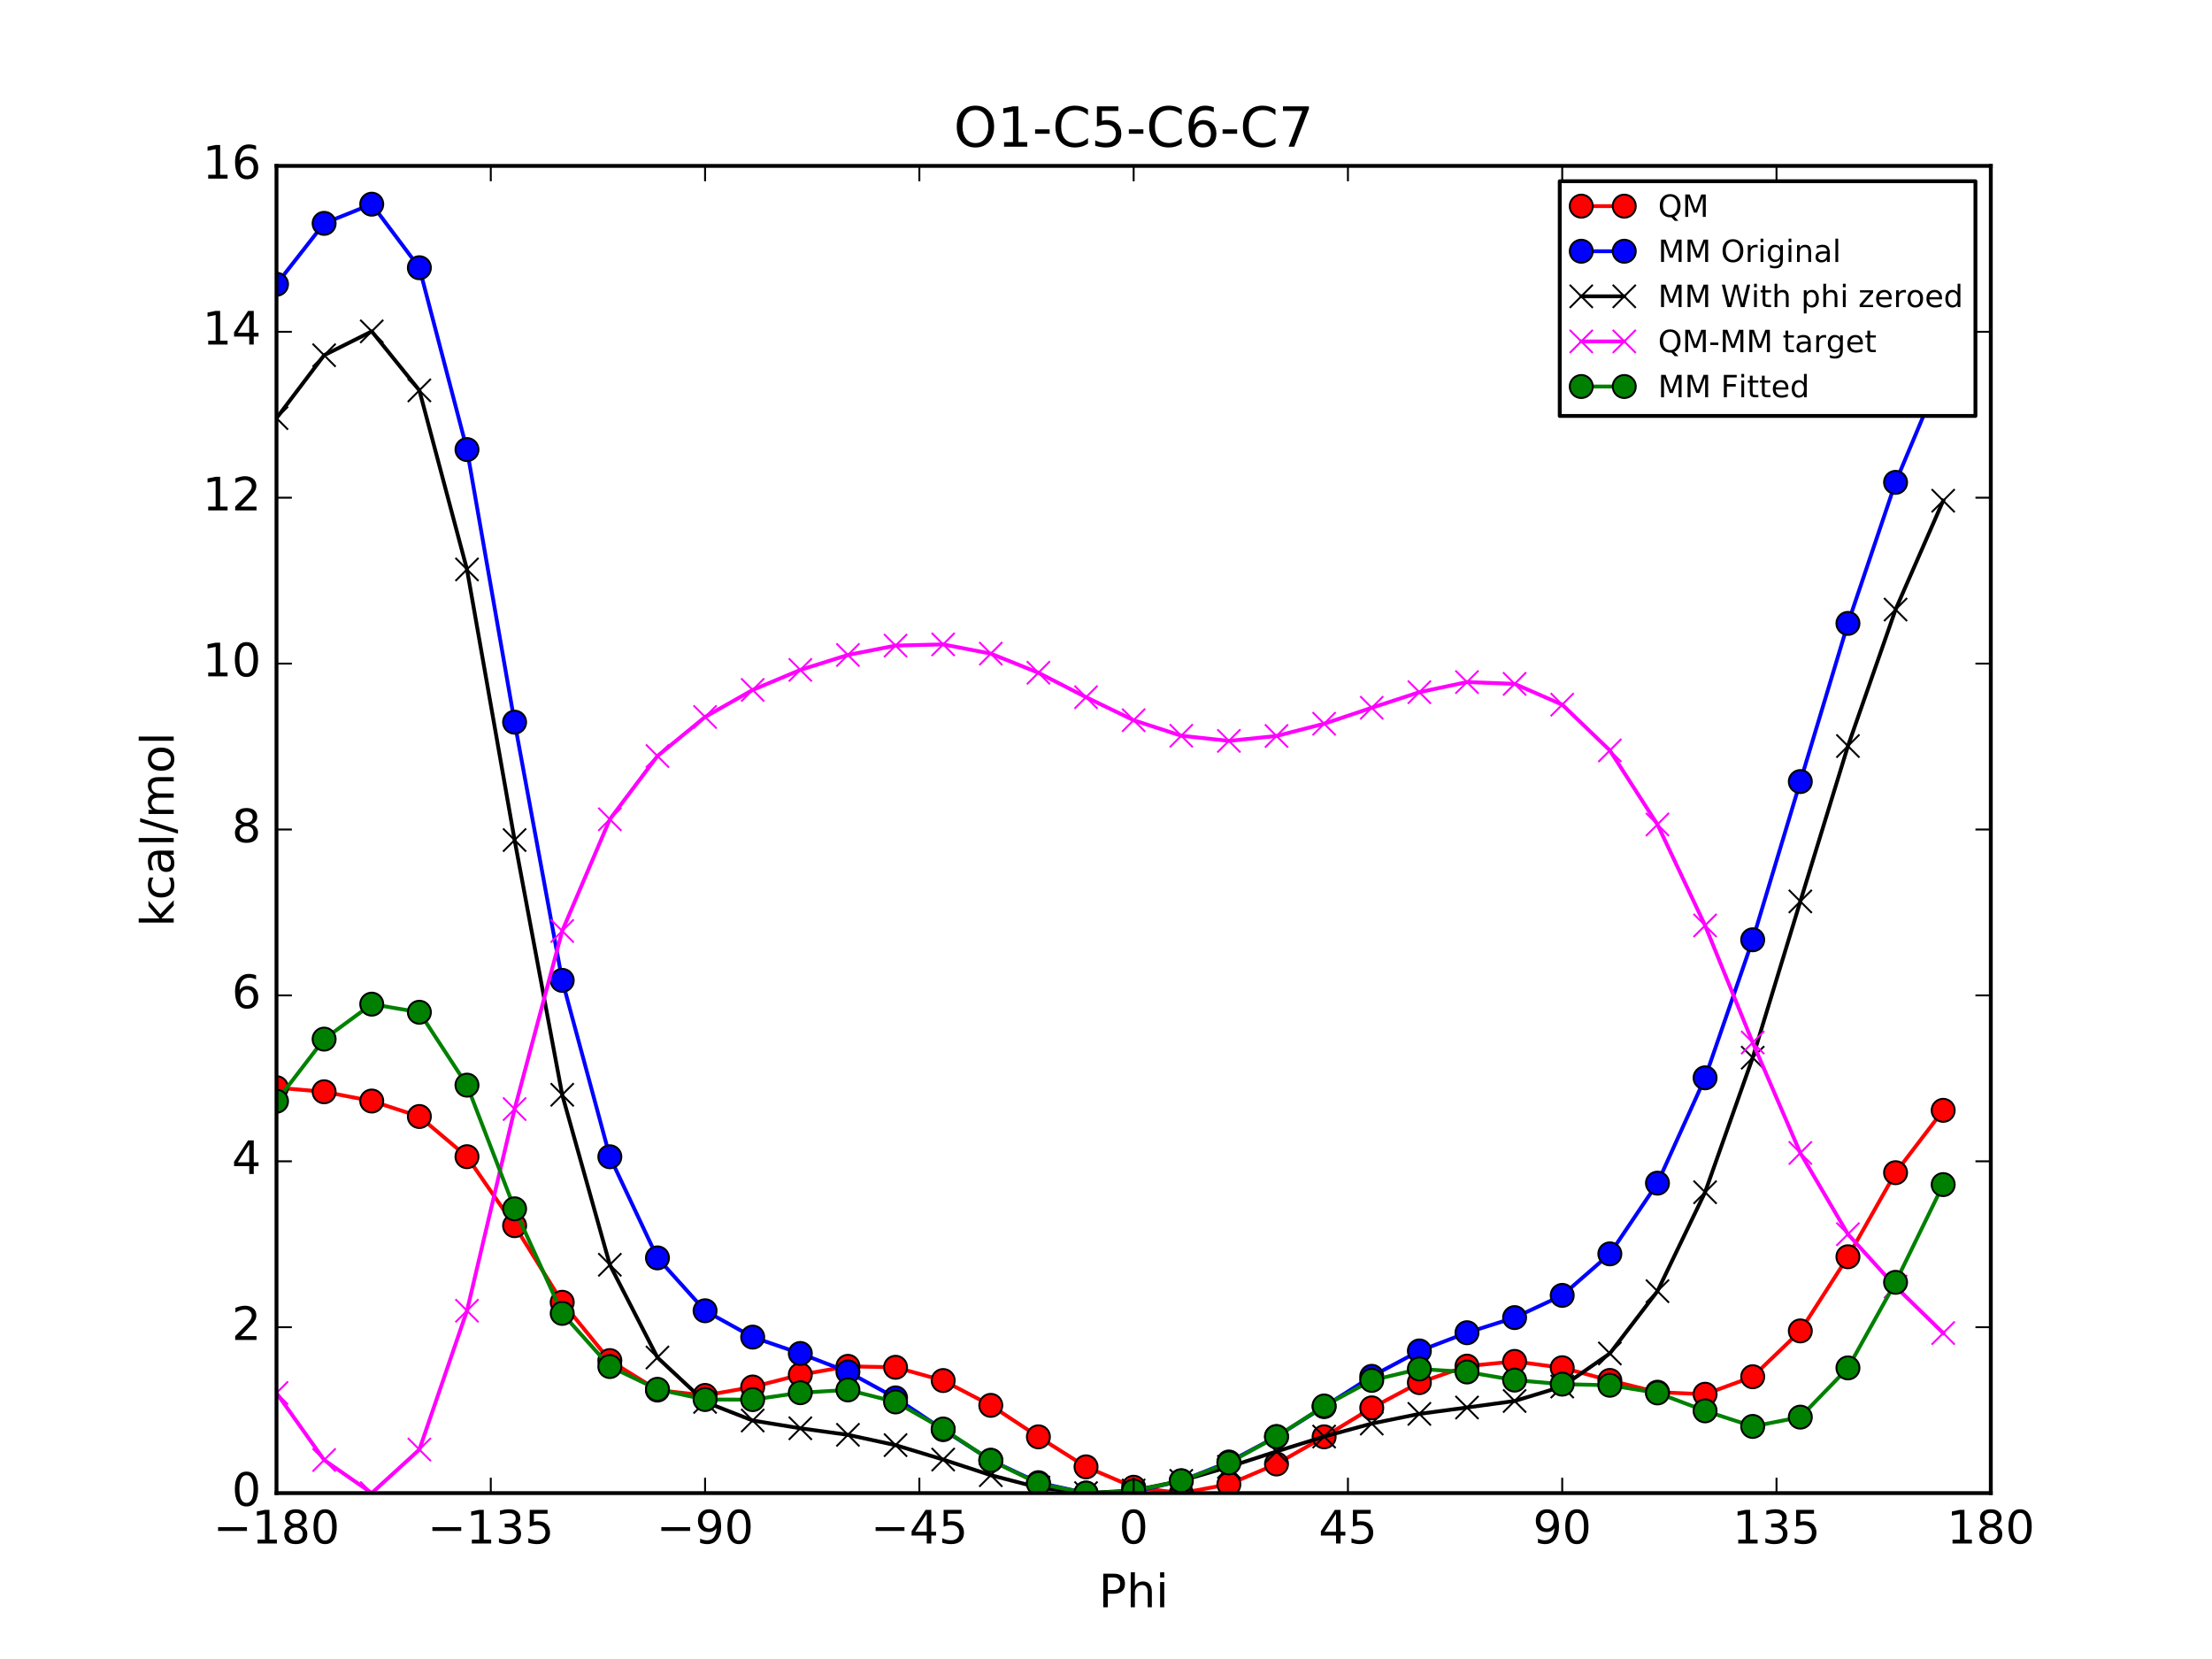 <?xml version="1.0" encoding="utf-8" standalone="no"?>
<!DOCTYPE svg PUBLIC "-//W3C//DTD SVG 1.1//EN"
  "http://www.w3.org/Graphics/SVG/1.1/DTD/svg11.dtd">
<!-- Created with matplotlib (http://matplotlib.org/) -->
<svg height="432pt" version="1.1" viewBox="0 0 576 432" width="576pt" xmlns="http://www.w3.org/2000/svg" xmlns:xlink="http://www.w3.org/1999/xlink">
 <defs>
  <style type="text/css">
*{stroke-linecap:butt;stroke-linejoin:round;stroke-miterlimit:100000;}
  </style>
 </defs>
 <g id="figure_1">
  <g id="patch_1">
   <path d="M 0 432 
L 576 432 
L 576 0 
L 0 0 
z
" style="fill:#ffffff;"/>
  </g>
  <g id="axes_1">
   <g id="patch_2">
    <path d="M 72 388.8 
L 518.4 388.8 
L 518.4 43.2 
L 72 43.2 
z
" style="fill:#ffffff;"/>
   </g>
   <g id="line2d_1">
    <path clip-path="url(#p703546d5f9)" d="M 72 283.225 
L 84.4 284.297 
L 96.8 286.703 
L 109.2 290.735 
L 121.6 301.197 
L 134 319.163 
L 146.4 339.107 
L 158.8 354.295 
L 171.2 361.976 
L 183.6 363.363 
L 196 361.17 
L 208.4 357.977 
L 220.8 355.79 
L 233.2 356.04 
L 245.6 359.487 
L 258 365.952 
L 270.4 374.149 
L 282.8 381.965 
L 295.2 387.271 
L 307.6 388.8 
L 320 386.502 
L 332.4 381.217 
L 344.8 374.147 
L 357.2 366.611 
L 369.6 360.031 
L 382 355.738 
L 394.4 354.509 
L 406.8 356.155 
L 419.2 359.461 
L 431.6 362.523 
L 444 363.054 
L 456.4 358.499 
L 468.8 346.568 
L 481.2 327.258 
L 493.6 305.365 
L 506 289.127 
" style="fill:none;stroke:#ff0000;stroke-linecap:square;"/>
    <defs>
     <path d="M 0 3 
C 0.796 3 1.559 2.684 2.121 2.121 
C 2.684 1.559 3 0.796 3 0 
C 3 -0.796 2.684 -1.559 2.121 -2.121 
C 1.559 -2.684 0.796 -3 0 -3 
C -0.796 -3 -1.559 -2.684 -2.121 -2.121 
C -2.684 -1.559 -3 -0.796 -3 0 
C -3 0.796 -2.684 1.559 -2.121 2.121 
C -1.559 2.684 -0.796 3 0 3 
z
" id="m4af4a9e10c" style="stroke:#000000;stroke-width:0.5;"/>
    </defs>
    <g clip-path="url(#p703546d5f9)">
     <use style="fill:#ff0000;stroke:#000000;stroke-width:0.5;" x="72" xlink:href="#m4af4a9e10c" y="283.225"/>
     <use style="fill:#ff0000;stroke:#000000;stroke-width:0.5;" x="84.4" xlink:href="#m4af4a9e10c" y="284.297"/>
     <use style="fill:#ff0000;stroke:#000000;stroke-width:0.5;" x="96.8" xlink:href="#m4af4a9e10c" y="286.703"/>
     <use style="fill:#ff0000;stroke:#000000;stroke-width:0.5;" x="109.2" xlink:href="#m4af4a9e10c" y="290.735"/>
     <use style="fill:#ff0000;stroke:#000000;stroke-width:0.5;" x="121.6" xlink:href="#m4af4a9e10c" y="301.197"/>
     <use style="fill:#ff0000;stroke:#000000;stroke-width:0.5;" x="134" xlink:href="#m4af4a9e10c" y="319.163"/>
     <use style="fill:#ff0000;stroke:#000000;stroke-width:0.5;" x="146.4" xlink:href="#m4af4a9e10c" y="339.107"/>
     <use style="fill:#ff0000;stroke:#000000;stroke-width:0.5;" x="158.8" xlink:href="#m4af4a9e10c" y="354.295"/>
     <use style="fill:#ff0000;stroke:#000000;stroke-width:0.5;" x="171.2" xlink:href="#m4af4a9e10c" y="361.976"/>
     <use style="fill:#ff0000;stroke:#000000;stroke-width:0.5;" x="183.6" xlink:href="#m4af4a9e10c" y="363.363"/>
     <use style="fill:#ff0000;stroke:#000000;stroke-width:0.5;" x="196" xlink:href="#m4af4a9e10c" y="361.17"/>
     <use style="fill:#ff0000;stroke:#000000;stroke-width:0.5;" x="208.4" xlink:href="#m4af4a9e10c" y="357.977"/>
     <use style="fill:#ff0000;stroke:#000000;stroke-width:0.5;" x="220.8" xlink:href="#m4af4a9e10c" y="355.79"/>
     <use style="fill:#ff0000;stroke:#000000;stroke-width:0.5;" x="233.2" xlink:href="#m4af4a9e10c" y="356.04"/>
     <use style="fill:#ff0000;stroke:#000000;stroke-width:0.5;" x="245.6" xlink:href="#m4af4a9e10c" y="359.487"/>
     <use style="fill:#ff0000;stroke:#000000;stroke-width:0.5;" x="258" xlink:href="#m4af4a9e10c" y="365.952"/>
     <use style="fill:#ff0000;stroke:#000000;stroke-width:0.5;" x="270.4" xlink:href="#m4af4a9e10c" y="374.149"/>
     <use style="fill:#ff0000;stroke:#000000;stroke-width:0.5;" x="282.8" xlink:href="#m4af4a9e10c" y="381.965"/>
     <use style="fill:#ff0000;stroke:#000000;stroke-width:0.5;" x="295.2" xlink:href="#m4af4a9e10c" y="387.271"/>
     <use style="fill:#ff0000;stroke:#000000;stroke-width:0.5;" x="307.6" xlink:href="#m4af4a9e10c" y="388.8"/>
     <use style="fill:#ff0000;stroke:#000000;stroke-width:0.5;" x="320" xlink:href="#m4af4a9e10c" y="386.502"/>
     <use style="fill:#ff0000;stroke:#000000;stroke-width:0.5;" x="332.4" xlink:href="#m4af4a9e10c" y="381.217"/>
     <use style="fill:#ff0000;stroke:#000000;stroke-width:0.5;" x="344.8" xlink:href="#m4af4a9e10c" y="374.147"/>
     <use style="fill:#ff0000;stroke:#000000;stroke-width:0.5;" x="357.2" xlink:href="#m4af4a9e10c" y="366.611"/>
     <use style="fill:#ff0000;stroke:#000000;stroke-width:0.5;" x="369.6" xlink:href="#m4af4a9e10c" y="360.031"/>
     <use style="fill:#ff0000;stroke:#000000;stroke-width:0.5;" x="382" xlink:href="#m4af4a9e10c" y="355.738"/>
     <use style="fill:#ff0000;stroke:#000000;stroke-width:0.5;" x="394.4" xlink:href="#m4af4a9e10c" y="354.509"/>
     <use style="fill:#ff0000;stroke:#000000;stroke-width:0.5;" x="406.8" xlink:href="#m4af4a9e10c" y="356.155"/>
     <use style="fill:#ff0000;stroke:#000000;stroke-width:0.5;" x="419.2" xlink:href="#m4af4a9e10c" y="359.461"/>
     <use style="fill:#ff0000;stroke:#000000;stroke-width:0.5;" x="431.6" xlink:href="#m4af4a9e10c" y="362.523"/>
     <use style="fill:#ff0000;stroke:#000000;stroke-width:0.5;" x="444" xlink:href="#m4af4a9e10c" y="363.054"/>
     <use style="fill:#ff0000;stroke:#000000;stroke-width:0.5;" x="456.4" xlink:href="#m4af4a9e10c" y="358.499"/>
     <use style="fill:#ff0000;stroke:#000000;stroke-width:0.5;" x="468.8" xlink:href="#m4af4a9e10c" y="346.568"/>
     <use style="fill:#ff0000;stroke:#000000;stroke-width:0.5;" x="481.2" xlink:href="#m4af4a9e10c" y="327.258"/>
     <use style="fill:#ff0000;stroke:#000000;stroke-width:0.5;" x="493.6" xlink:href="#m4af4a9e10c" y="305.365"/>
     <use style="fill:#ff0000;stroke:#000000;stroke-width:0.5;" x="506" xlink:href="#m4af4a9e10c" y="289.127"/>
    </g>
   </g>
   <g id="line2d_2">
    <path clip-path="url(#p703546d5f9)" d="M 72 74.018 
L 84.4 58.162 
L 96.8 53.167 
L 109.2 69.719 
L 121.6 117.069 
L 134 188.055 
L 146.4 255.285 
L 158.8 301.217 
L 171.2 327.553 
L 183.6 341.317 
L 196 348.181 
L 208.4 352.441 
L 220.8 357.233 
L 233.2 364.01 
L 245.6 372.279 
L 258 380.254 
L 270.4 386.082 
L 282.8 388.8 
L 295.2 388.46 
L 307.6 385.599 
L 320 380.694 
L 332.4 374.08 
L 344.8 366.285 
L 357.2 358.394 
L 369.6 351.776 
L 382 347.036 
L 394.4 343.099 
L 406.8 337.31 
L 419.2 326.503 
L 431.6 308.09 
L 444 280.665 
L 456.4 244.718 
L 468.8 203.517 
L 481.2 162.331 
L 493.6 125.606 
L 506 96.043 
" style="fill:none;stroke:#0000ff;stroke-linecap:square;"/>
    <defs>
     <path d="M 0 3 
C 0.796 3 1.559 2.684 2.121 2.121 
C 2.684 1.559 3 0.796 3 0 
C 3 -0.796 2.684 -1.559 2.121 -2.121 
C 1.559 -2.684 0.796 -3 0 -3 
C -0.796 -3 -1.559 -2.684 -2.121 -2.121 
C -2.684 -1.559 -3 -0.796 -3 0 
C -3 0.796 -2.684 1.559 -2.121 2.121 
C -1.559 2.684 -0.796 3 0 3 
z
" id="m9d1e6375b0" style="stroke:#000000;stroke-width:0.5;"/>
    </defs>
    <g clip-path="url(#p703546d5f9)">
     <use style="fill:#0000ff;stroke:#000000;stroke-width:0.5;" x="72" xlink:href="#m9d1e6375b0" y="74.018"/>
     <use style="fill:#0000ff;stroke:#000000;stroke-width:0.5;" x="84.4" xlink:href="#m9d1e6375b0" y="58.162"/>
     <use style="fill:#0000ff;stroke:#000000;stroke-width:0.5;" x="96.8" xlink:href="#m9d1e6375b0" y="53.167"/>
     <use style="fill:#0000ff;stroke:#000000;stroke-width:0.5;" x="109.2" xlink:href="#m9d1e6375b0" y="69.719"/>
     <use style="fill:#0000ff;stroke:#000000;stroke-width:0.5;" x="121.6" xlink:href="#m9d1e6375b0" y="117.069"/>
     <use style="fill:#0000ff;stroke:#000000;stroke-width:0.5;" x="134" xlink:href="#m9d1e6375b0" y="188.055"/>
     <use style="fill:#0000ff;stroke:#000000;stroke-width:0.5;" x="146.4" xlink:href="#m9d1e6375b0" y="255.285"/>
     <use style="fill:#0000ff;stroke:#000000;stroke-width:0.5;" x="158.8" xlink:href="#m9d1e6375b0" y="301.217"/>
     <use style="fill:#0000ff;stroke:#000000;stroke-width:0.5;" x="171.2" xlink:href="#m9d1e6375b0" y="327.553"/>
     <use style="fill:#0000ff;stroke:#000000;stroke-width:0.5;" x="183.6" xlink:href="#m9d1e6375b0" y="341.317"/>
     <use style="fill:#0000ff;stroke:#000000;stroke-width:0.5;" x="196" xlink:href="#m9d1e6375b0" y="348.181"/>
     <use style="fill:#0000ff;stroke:#000000;stroke-width:0.5;" x="208.4" xlink:href="#m9d1e6375b0" y="352.441"/>
     <use style="fill:#0000ff;stroke:#000000;stroke-width:0.5;" x="220.8" xlink:href="#m9d1e6375b0" y="357.233"/>
     <use style="fill:#0000ff;stroke:#000000;stroke-width:0.5;" x="233.2" xlink:href="#m9d1e6375b0" y="364.01"/>
     <use style="fill:#0000ff;stroke:#000000;stroke-width:0.5;" x="245.6" xlink:href="#m9d1e6375b0" y="372.279"/>
     <use style="fill:#0000ff;stroke:#000000;stroke-width:0.5;" x="258" xlink:href="#m9d1e6375b0" y="380.254"/>
     <use style="fill:#0000ff;stroke:#000000;stroke-width:0.5;" x="270.4" xlink:href="#m9d1e6375b0" y="386.082"/>
     <use style="fill:#0000ff;stroke:#000000;stroke-width:0.5;" x="282.8" xlink:href="#m9d1e6375b0" y="388.8"/>
     <use style="fill:#0000ff;stroke:#000000;stroke-width:0.5;" x="295.2" xlink:href="#m9d1e6375b0" y="388.46"/>
     <use style="fill:#0000ff;stroke:#000000;stroke-width:0.5;" x="307.6" xlink:href="#m9d1e6375b0" y="385.599"/>
     <use style="fill:#0000ff;stroke:#000000;stroke-width:0.5;" x="320" xlink:href="#m9d1e6375b0" y="380.694"/>
     <use style="fill:#0000ff;stroke:#000000;stroke-width:0.5;" x="332.4" xlink:href="#m9d1e6375b0" y="374.08"/>
     <use style="fill:#0000ff;stroke:#000000;stroke-width:0.5;" x="344.8" xlink:href="#m9d1e6375b0" y="366.285"/>
     <use style="fill:#0000ff;stroke:#000000;stroke-width:0.5;" x="357.2" xlink:href="#m9d1e6375b0" y="358.394"/>
     <use style="fill:#0000ff;stroke:#000000;stroke-width:0.5;" x="369.6" xlink:href="#m9d1e6375b0" y="351.776"/>
     <use style="fill:#0000ff;stroke:#000000;stroke-width:0.5;" x="382" xlink:href="#m9d1e6375b0" y="347.036"/>
     <use style="fill:#0000ff;stroke:#000000;stroke-width:0.5;" x="394.4" xlink:href="#m9d1e6375b0" y="343.099"/>
     <use style="fill:#0000ff;stroke:#000000;stroke-width:0.5;" x="406.8" xlink:href="#m9d1e6375b0" y="337.31"/>
     <use style="fill:#0000ff;stroke:#000000;stroke-width:0.5;" x="419.2" xlink:href="#m9d1e6375b0" y="326.503"/>
     <use style="fill:#0000ff;stroke:#000000;stroke-width:0.5;" x="431.6" xlink:href="#m9d1e6375b0" y="308.09"/>
     <use style="fill:#0000ff;stroke:#000000;stroke-width:0.5;" x="444" xlink:href="#m9d1e6375b0" y="280.665"/>
     <use style="fill:#0000ff;stroke:#000000;stroke-width:0.5;" x="456.4" xlink:href="#m9d1e6375b0" y="244.718"/>
     <use style="fill:#0000ff;stroke:#000000;stroke-width:0.5;" x="468.8" xlink:href="#m9d1e6375b0" y="203.517"/>
     <use style="fill:#0000ff;stroke:#000000;stroke-width:0.5;" x="481.2" xlink:href="#m9d1e6375b0" y="162.331"/>
     <use style="fill:#0000ff;stroke:#000000;stroke-width:0.5;" x="493.6" xlink:href="#m9d1e6375b0" y="125.606"/>
     <use style="fill:#0000ff;stroke:#000000;stroke-width:0.5;" x="506" xlink:href="#m9d1e6375b0" y="96.043"/>
    </g>
   </g>
   <g id="line2d_3">
    <path clip-path="url(#p703546d5f9)" d="M 72 108.881 
L 84.4 92.502 
L 96.8 86.289 
L 109.2 101.656 
L 121.6 148.277 
L 134 218.751 
L 146.4 285.072 
L 158.8 329.344 
L 171.2 353.493 
L 183.6 365.057 
L 196 369.899 
L 208.4 371.918 
L 220.8 373.628 
L 233.2 376.311 
L 245.6 380.071 
L 258 384.131 
L 270.4 387.354 
L 282.8 388.8 
L 295.2 388.115 
L 307.6 385.599 
L 320 381.966 
L 332.4 377.957 
L 344.8 374.077 
L 357.2 370.695 
L 369.6 368.171 
L 382 366.513 
L 394.4 364.816 
L 406.8 361.049 
L 419.2 352.443 
L 431.6 336.217 
L 444 310.453 
L 456.4 275.414 
L 468.8 234.725 
L 481.2 194.268 
L 493.6 158.728 
L 506 130.383 
" style="fill:none;stroke:#000000;stroke-linecap:square;"/>
    <defs>
     <path d="M -3 3 
L 3 -3 
M -3 -3 
L 3 3 
" id="mbe68891c96" style="stroke:#000000;stroke-width:0.5;"/>
    </defs>
    <g clip-path="url(#p703546d5f9)">
     <use style="stroke:#000000;stroke-width:0.5;" x="72" xlink:href="#mbe68891c96" y="108.881"/>
     <use style="stroke:#000000;stroke-width:0.5;" x="84.4" xlink:href="#mbe68891c96" y="92.502"/>
     <use style="stroke:#000000;stroke-width:0.5;" x="96.8" xlink:href="#mbe68891c96" y="86.289"/>
     <use style="stroke:#000000;stroke-width:0.5;" x="109.2" xlink:href="#mbe68891c96" y="101.656"/>
     <use style="stroke:#000000;stroke-width:0.5;" x="121.6" xlink:href="#mbe68891c96" y="148.277"/>
     <use style="stroke:#000000;stroke-width:0.5;" x="134" xlink:href="#mbe68891c96" y="218.751"/>
     <use style="stroke:#000000;stroke-width:0.5;" x="146.4" xlink:href="#mbe68891c96" y="285.072"/>
     <use style="stroke:#000000;stroke-width:0.5;" x="158.8" xlink:href="#mbe68891c96" y="329.344"/>
     <use style="stroke:#000000;stroke-width:0.5;" x="171.2" xlink:href="#mbe68891c96" y="353.493"/>
     <use style="stroke:#000000;stroke-width:0.5;" x="183.6" xlink:href="#mbe68891c96" y="365.057"/>
     <use style="stroke:#000000;stroke-width:0.5;" x="196" xlink:href="#mbe68891c96" y="369.899"/>
     <use style="stroke:#000000;stroke-width:0.5;" x="208.4" xlink:href="#mbe68891c96" y="371.918"/>
     <use style="stroke:#000000;stroke-width:0.5;" x="220.8" xlink:href="#mbe68891c96" y="373.628"/>
     <use style="stroke:#000000;stroke-width:0.5;" x="233.2" xlink:href="#mbe68891c96" y="376.311"/>
     <use style="stroke:#000000;stroke-width:0.5;" x="245.6" xlink:href="#mbe68891c96" y="380.071"/>
     <use style="stroke:#000000;stroke-width:0.5;" x="258" xlink:href="#mbe68891c96" y="384.131"/>
     <use style="stroke:#000000;stroke-width:0.5;" x="270.4" xlink:href="#mbe68891c96" y="387.354"/>
     <use style="stroke:#000000;stroke-width:0.5;" x="282.8" xlink:href="#mbe68891c96" y="388.8"/>
     <use style="stroke:#000000;stroke-width:0.5;" x="295.2" xlink:href="#mbe68891c96" y="388.115"/>
     <use style="stroke:#000000;stroke-width:0.5;" x="307.6" xlink:href="#mbe68891c96" y="385.599"/>
     <use style="stroke:#000000;stroke-width:0.5;" x="320" xlink:href="#mbe68891c96" y="381.966"/>
     <use style="stroke:#000000;stroke-width:0.5;" x="332.4" xlink:href="#mbe68891c96" y="377.957"/>
     <use style="stroke:#000000;stroke-width:0.5;" x="344.8" xlink:href="#mbe68891c96" y="374.077"/>
     <use style="stroke:#000000;stroke-width:0.5;" x="357.2" xlink:href="#mbe68891c96" y="370.695"/>
     <use style="stroke:#000000;stroke-width:0.5;" x="369.6" xlink:href="#mbe68891c96" y="368.171"/>
     <use style="stroke:#000000;stroke-width:0.5;" x="382" xlink:href="#mbe68891c96" y="366.513"/>
     <use style="stroke:#000000;stroke-width:0.5;" x="394.4" xlink:href="#mbe68891c96" y="364.816"/>
     <use style="stroke:#000000;stroke-width:0.5;" x="406.8" xlink:href="#mbe68891c96" y="361.049"/>
     <use style="stroke:#000000;stroke-width:0.5;" x="419.2" xlink:href="#mbe68891c96" y="352.443"/>
     <use style="stroke:#000000;stroke-width:0.5;" x="431.6" xlink:href="#mbe68891c96" y="336.217"/>
     <use style="stroke:#000000;stroke-width:0.5;" x="444" xlink:href="#mbe68891c96" y="310.453"/>
     <use style="stroke:#000000;stroke-width:0.5;" x="456.4" xlink:href="#mbe68891c96" y="275.414"/>
     <use style="stroke:#000000;stroke-width:0.5;" x="468.8" xlink:href="#mbe68891c96" y="234.725"/>
     <use style="stroke:#000000;stroke-width:0.5;" x="481.2" xlink:href="#mbe68891c96" y="194.268"/>
     <use style="stroke:#000000;stroke-width:0.5;" x="493.6" xlink:href="#mbe68891c96" y="158.728"/>
     <use style="stroke:#000000;stroke-width:0.5;" x="506" xlink:href="#mbe68891c96" y="130.383"/>
    </g>
   </g>
   <g id="line2d_4">
    <path clip-path="url(#p703546d5f9)" d="M 72 362.73 
L 84.4 380.182 
L 96.8 388.8 
L 109.2 377.464 
L 121.6 341.306 
L 134 288.798 
L 146.4 242.421 
L 158.8 213.337 
L 171.2 196.869 
L 183.6 186.692 
L 196 179.657 
L 208.4 174.445 
L 220.8 170.548 
L 233.2 168.115 
L 245.6 167.801 
L 258 170.207 
L 270.4 175.181 
L 282.8 181.551 
L 295.2 187.541 
L 307.6 191.587 
L 320 192.922 
L 332.4 191.645 
L 344.8 188.455 
L 357.2 184.301 
L 369.6 180.245 
L 382 177.611 
L 394.4 178.078 
L 406.8 183.491 
L 419.2 195.404 
L 431.6 214.692 
L 444 240.987 
L 456.4 271.471 
L 468.8 300.229 
L 481.2 321.376 
L 493.6 335.023 
L 506 347.13 
" style="fill:none;stroke:#ff00ff;stroke-linecap:square;"/>
    <defs>
     <path d="M -3 3 
L 3 -3 
M -3 -3 
L 3 3 
" id="m2064807f46" style="stroke:#ff00ff;stroke-width:0.5;"/>
    </defs>
    <g clip-path="url(#p703546d5f9)">
     <use style="fill:#ff00ff;stroke:#ff00ff;stroke-width:0.5;" x="72" xlink:href="#m2064807f46" y="362.73"/>
     <use style="fill:#ff00ff;stroke:#ff00ff;stroke-width:0.5;" x="84.4" xlink:href="#m2064807f46" y="380.182"/>
     <use style="fill:#ff00ff;stroke:#ff00ff;stroke-width:0.5;" x="96.8" xlink:href="#m2064807f46" y="388.8"/>
     <use style="fill:#ff00ff;stroke:#ff00ff;stroke-width:0.5;" x="109.2" xlink:href="#m2064807f46" y="377.464"/>
     <use style="fill:#ff00ff;stroke:#ff00ff;stroke-width:0.5;" x="121.6" xlink:href="#m2064807f46" y="341.306"/>
     <use style="fill:#ff00ff;stroke:#ff00ff;stroke-width:0.5;" x="134" xlink:href="#m2064807f46" y="288.798"/>
     <use style="fill:#ff00ff;stroke:#ff00ff;stroke-width:0.5;" x="146.4" xlink:href="#m2064807f46" y="242.421"/>
     <use style="fill:#ff00ff;stroke:#ff00ff;stroke-width:0.5;" x="158.8" xlink:href="#m2064807f46" y="213.337"/>
     <use style="fill:#ff00ff;stroke:#ff00ff;stroke-width:0.5;" x="171.2" xlink:href="#m2064807f46" y="196.869"/>
     <use style="fill:#ff00ff;stroke:#ff00ff;stroke-width:0.5;" x="183.6" xlink:href="#m2064807f46" y="186.692"/>
     <use style="fill:#ff00ff;stroke:#ff00ff;stroke-width:0.5;" x="196" xlink:href="#m2064807f46" y="179.657"/>
     <use style="fill:#ff00ff;stroke:#ff00ff;stroke-width:0.5;" x="208.4" xlink:href="#m2064807f46" y="174.445"/>
     <use style="fill:#ff00ff;stroke:#ff00ff;stroke-width:0.5;" x="220.8" xlink:href="#m2064807f46" y="170.548"/>
     <use style="fill:#ff00ff;stroke:#ff00ff;stroke-width:0.5;" x="233.2" xlink:href="#m2064807f46" y="168.115"/>
     <use style="fill:#ff00ff;stroke:#ff00ff;stroke-width:0.5;" x="245.6" xlink:href="#m2064807f46" y="167.801"/>
     <use style="fill:#ff00ff;stroke:#ff00ff;stroke-width:0.5;" x="258" xlink:href="#m2064807f46" y="170.207"/>
     <use style="fill:#ff00ff;stroke:#ff00ff;stroke-width:0.5;" x="270.4" xlink:href="#m2064807f46" y="175.181"/>
     <use style="fill:#ff00ff;stroke:#ff00ff;stroke-width:0.5;" x="282.8" xlink:href="#m2064807f46" y="181.551"/>
     <use style="fill:#ff00ff;stroke:#ff00ff;stroke-width:0.5;" x="295.2" xlink:href="#m2064807f46" y="187.541"/>
     <use style="fill:#ff00ff;stroke:#ff00ff;stroke-width:0.5;" x="307.6" xlink:href="#m2064807f46" y="191.587"/>
     <use style="fill:#ff00ff;stroke:#ff00ff;stroke-width:0.5;" x="320" xlink:href="#m2064807f46" y="192.922"/>
     <use style="fill:#ff00ff;stroke:#ff00ff;stroke-width:0.5;" x="332.4" xlink:href="#m2064807f46" y="191.645"/>
     <use style="fill:#ff00ff;stroke:#ff00ff;stroke-width:0.5;" x="344.8" xlink:href="#m2064807f46" y="188.455"/>
     <use style="fill:#ff00ff;stroke:#ff00ff;stroke-width:0.5;" x="357.2" xlink:href="#m2064807f46" y="184.301"/>
     <use style="fill:#ff00ff;stroke:#ff00ff;stroke-width:0.5;" x="369.6" xlink:href="#m2064807f46" y="180.245"/>
     <use style="fill:#ff00ff;stroke:#ff00ff;stroke-width:0.5;" x="382" xlink:href="#m2064807f46" y="177.611"/>
     <use style="fill:#ff00ff;stroke:#ff00ff;stroke-width:0.5;" x="394.4" xlink:href="#m2064807f46" y="178.078"/>
     <use style="fill:#ff00ff;stroke:#ff00ff;stroke-width:0.5;" x="406.8" xlink:href="#m2064807f46" y="183.491"/>
     <use style="fill:#ff00ff;stroke:#ff00ff;stroke-width:0.5;" x="419.2" xlink:href="#m2064807f46" y="195.404"/>
     <use style="fill:#ff00ff;stroke:#ff00ff;stroke-width:0.5;" x="431.6" xlink:href="#m2064807f46" y="214.692"/>
     <use style="fill:#ff00ff;stroke:#ff00ff;stroke-width:0.5;" x="444" xlink:href="#m2064807f46" y="240.987"/>
     <use style="fill:#ff00ff;stroke:#ff00ff;stroke-width:0.5;" x="456.4" xlink:href="#m2064807f46" y="271.471"/>
     <use style="fill:#ff00ff;stroke:#ff00ff;stroke-width:0.5;" x="468.8" xlink:href="#m2064807f46" y="300.229"/>
     <use style="fill:#ff00ff;stroke:#ff00ff;stroke-width:0.5;" x="481.2" xlink:href="#m2064807f46" y="321.376"/>
     <use style="fill:#ff00ff;stroke:#ff00ff;stroke-width:0.5;" x="493.6" xlink:href="#m2064807f46" y="335.023"/>
     <use style="fill:#ff00ff;stroke:#ff00ff;stroke-width:0.5;" x="506" xlink:href="#m2064807f46" y="347.13"/>
    </g>
   </g>
   <g id="line2d_5">
    <path clip-path="url(#p703546d5f9)" d="M 72 286.756 
L 84.4 270.584 
L 96.8 261.477 
L 109.2 263.589 
L 121.6 282.57 
L 134 314.775 
L 146.4 342.004 
L 158.8 355.84 
L 171.2 361.769 
L 183.6 364.436 
L 196 364.455 
L 208.4 362.664 
L 220.8 361.934 
L 233.2 365.062 
L 245.6 372.108 
L 258 380.282 
L 270.4 386.323 
L 282.8 388.8 
L 295.2 388.254 
L 307.6 385.599 
L 320 380.935 
L 332.4 374.108 
L 344.8 366.114 
L 357.2 359.446 
L 369.6 356.477 
L 382 357.259 
L 394.4 359.372 
L 406.8 360.429 
L 419.2 360.719 
L 431.6 362.713 
L 444 367.385 
L 456.4 371.438 
L 468.8 369.018 
L 481.2 356.201 
L 493.6 333.916 
L 506 308.465 
" style="fill:none;stroke:#008000;stroke-linecap:square;"/>
    <defs>
     <path d="M 0 3 
C 0.796 3 1.559 2.684 2.121 2.121 
C 2.684 1.559 3 0.796 3 0 
C 3 -0.796 2.684 -1.559 2.121 -2.121 
C 1.559 -2.684 0.796 -3 0 -3 
C -0.796 -3 -1.559 -2.684 -2.121 -2.121 
C -2.684 -1.559 -3 -0.796 -3 0 
C -3 0.796 -2.684 1.559 -2.121 2.121 
C -1.559 2.684 -0.796 3 0 3 
z
" id="m78952ae280" style="stroke:#000000;stroke-width:0.5;"/>
    </defs>
    <g clip-path="url(#p703546d5f9)">
     <use style="fill:#008000;stroke:#000000;stroke-width:0.5;" x="72" xlink:href="#m78952ae280" y="286.756"/>
     <use style="fill:#008000;stroke:#000000;stroke-width:0.5;" x="84.4" xlink:href="#m78952ae280" y="270.584"/>
     <use style="fill:#008000;stroke:#000000;stroke-width:0.5;" x="96.8" xlink:href="#m78952ae280" y="261.477"/>
     <use style="fill:#008000;stroke:#000000;stroke-width:0.5;" x="109.2" xlink:href="#m78952ae280" y="263.589"/>
     <use style="fill:#008000;stroke:#000000;stroke-width:0.5;" x="121.6" xlink:href="#m78952ae280" y="282.57"/>
     <use style="fill:#008000;stroke:#000000;stroke-width:0.5;" x="134" xlink:href="#m78952ae280" y="314.775"/>
     <use style="fill:#008000;stroke:#000000;stroke-width:0.5;" x="146.4" xlink:href="#m78952ae280" y="342.004"/>
     <use style="fill:#008000;stroke:#000000;stroke-width:0.5;" x="158.8" xlink:href="#m78952ae280" y="355.84"/>
     <use style="fill:#008000;stroke:#000000;stroke-width:0.5;" x="171.2" xlink:href="#m78952ae280" y="361.769"/>
     <use style="fill:#008000;stroke:#000000;stroke-width:0.5;" x="183.6" xlink:href="#m78952ae280" y="364.436"/>
     <use style="fill:#008000;stroke:#000000;stroke-width:0.5;" x="196" xlink:href="#m78952ae280" y="364.455"/>
     <use style="fill:#008000;stroke:#000000;stroke-width:0.5;" x="208.4" xlink:href="#m78952ae280" y="362.664"/>
     <use style="fill:#008000;stroke:#000000;stroke-width:0.5;" x="220.8" xlink:href="#m78952ae280" y="361.934"/>
     <use style="fill:#008000;stroke:#000000;stroke-width:0.5;" x="233.2" xlink:href="#m78952ae280" y="365.062"/>
     <use style="fill:#008000;stroke:#000000;stroke-width:0.5;" x="245.6" xlink:href="#m78952ae280" y="372.108"/>
     <use style="fill:#008000;stroke:#000000;stroke-width:0.5;" x="258" xlink:href="#m78952ae280" y="380.282"/>
     <use style="fill:#008000;stroke:#000000;stroke-width:0.5;" x="270.4" xlink:href="#m78952ae280" y="386.323"/>
     <use style="fill:#008000;stroke:#000000;stroke-width:0.5;" x="282.8" xlink:href="#m78952ae280" y="388.8"/>
     <use style="fill:#008000;stroke:#000000;stroke-width:0.5;" x="295.2" xlink:href="#m78952ae280" y="388.254"/>
     <use style="fill:#008000;stroke:#000000;stroke-width:0.5;" x="307.6" xlink:href="#m78952ae280" y="385.599"/>
     <use style="fill:#008000;stroke:#000000;stroke-width:0.5;" x="320" xlink:href="#m78952ae280" y="380.935"/>
     <use style="fill:#008000;stroke:#000000;stroke-width:0.5;" x="332.4" xlink:href="#m78952ae280" y="374.108"/>
     <use style="fill:#008000;stroke:#000000;stroke-width:0.5;" x="344.8" xlink:href="#m78952ae280" y="366.114"/>
     <use style="fill:#008000;stroke:#000000;stroke-width:0.5;" x="357.2" xlink:href="#m78952ae280" y="359.446"/>
     <use style="fill:#008000;stroke:#000000;stroke-width:0.5;" x="369.6" xlink:href="#m78952ae280" y="356.477"/>
     <use style="fill:#008000;stroke:#000000;stroke-width:0.5;" x="382" xlink:href="#m78952ae280" y="357.259"/>
     <use style="fill:#008000;stroke:#000000;stroke-width:0.5;" x="394.4" xlink:href="#m78952ae280" y="359.372"/>
     <use style="fill:#008000;stroke:#000000;stroke-width:0.5;" x="406.8" xlink:href="#m78952ae280" y="360.429"/>
     <use style="fill:#008000;stroke:#000000;stroke-width:0.5;" x="419.2" xlink:href="#m78952ae280" y="360.719"/>
     <use style="fill:#008000;stroke:#000000;stroke-width:0.5;" x="431.6" xlink:href="#m78952ae280" y="362.713"/>
     <use style="fill:#008000;stroke:#000000;stroke-width:0.5;" x="444" xlink:href="#m78952ae280" y="367.385"/>
     <use style="fill:#008000;stroke:#000000;stroke-width:0.5;" x="456.4" xlink:href="#m78952ae280" y="371.438"/>
     <use style="fill:#008000;stroke:#000000;stroke-width:0.5;" x="468.8" xlink:href="#m78952ae280" y="369.018"/>
     <use style="fill:#008000;stroke:#000000;stroke-width:0.5;" x="481.2" xlink:href="#m78952ae280" y="356.201"/>
     <use style="fill:#008000;stroke:#000000;stroke-width:0.5;" x="493.6" xlink:href="#m78952ae280" y="333.916"/>
     <use style="fill:#008000;stroke:#000000;stroke-width:0.5;" x="506" xlink:href="#m78952ae280" y="308.465"/>
    </g>
   </g>
   <g id="patch_3">
    <path d="M 72 388.8 
L 518.4 388.8 
" style="fill:none;stroke:#000000;stroke-linecap:square;stroke-linejoin:miter;"/>
   </g>
   <g id="patch_4">
    <path d="M 72 388.8 
L 72 43.2 
" style="fill:none;stroke:#000000;stroke-linecap:square;stroke-linejoin:miter;"/>
   </g>
   <g id="patch_5">
    <path d="M 518.4 388.8 
L 518.4 43.2 
" style="fill:none;stroke:#000000;stroke-linecap:square;stroke-linejoin:miter;"/>
   </g>
   <g id="patch_6">
    <path d="M 72 43.2 
L 518.4 43.2 
" style="fill:none;stroke:#000000;stroke-linecap:square;stroke-linejoin:miter;"/>
   </g>
   <g id="matplotlib.axis_1">
    <g id="xtick_1">
     <g id="line2d_6">
      <defs>
       <path d="M 0 0 
L 0 -4 
" id="mf128617850" style="stroke:#000000;stroke-width:0.5;"/>
      </defs>
      <g>
       <use style="stroke:#000000;stroke-width:0.5;" x="72.0" xlink:href="#mf128617850" y="388.8"/>
      </g>
     </g>
     <g id="line2d_7">
      <defs>
       <path d="M 0 0 
L 0 4 
" id="m8417efa011" style="stroke:#000000;stroke-width:0.5;"/>
      </defs>
      <g>
       <use style="stroke:#000000;stroke-width:0.5;" x="72.0" xlink:href="#m8417efa011" y="43.2"/>
      </g>
     </g>
     <g id="text_1">
      <!-- −180 -->
      <defs>
       <path d="M 31.781 34.625 
Q 24.75 34.625 20.719 30.859 
Q 16.703 27.094 16.703 20.516 
Q 16.703 13.922 20.719 10.156 
Q 24.75 6.391 31.781 6.391 
Q 38.812 6.391 42.859 10.172 
Q 46.922 13.969 46.922 20.516 
Q 46.922 27.094 42.891 30.859 
Q 38.875 34.625 31.781 34.625 
M 21.922 38.812 
Q 15.578 40.375 12.031 44.719 
Q 8.5 49.078 8.5 55.328 
Q 8.5 64.062 14.719 69.141 
Q 20.953 74.219 31.781 74.219 
Q 42.672 74.219 48.875 69.141 
Q 55.078 64.062 55.078 55.328 
Q 55.078 49.078 51.531 44.719 
Q 48 40.375 41.703 38.812 
Q 48.828 37.156 52.797 32.312 
Q 56.781 27.484 56.781 20.516 
Q 56.781 9.906 50.312 4.234 
Q 43.844 -1.422 31.781 -1.422 
Q 19.734 -1.422 13.25 4.234 
Q 6.781 9.906 6.781 20.516 
Q 6.781 27.484 10.781 32.312 
Q 14.797 37.156 21.922 38.812 
M 18.312 54.391 
Q 18.312 48.734 21.844 45.562 
Q 25.391 42.391 31.781 42.391 
Q 38.141 42.391 41.719 45.562 
Q 45.312 48.734 45.312 54.391 
Q 45.312 60.062 41.719 63.234 
Q 38.141 66.406 31.781 66.406 
Q 25.391 66.406 21.844 63.234 
Q 18.312 60.062 18.312 54.391 
" id="BitstreamVeraSans-Roman-38"/>
       <path d="M 12.406 8.297 
L 28.516 8.297 
L 28.516 63.922 
L 10.984 60.406 
L 10.984 69.391 
L 28.422 72.906 
L 38.281 72.906 
L 38.281 8.297 
L 54.391 8.297 
L 54.391 0 
L 12.406 0 
z
" id="BitstreamVeraSans-Roman-31"/>
       <path d="M 31.781 66.406 
Q 24.172 66.406 20.328 58.906 
Q 16.5 51.422 16.5 36.375 
Q 16.5 21.391 20.328 13.891 
Q 24.172 6.391 31.781 6.391 
Q 39.453 6.391 43.281 13.891 
Q 47.125 21.391 47.125 36.375 
Q 47.125 51.422 43.281 58.906 
Q 39.453 66.406 31.781 66.406 
M 31.781 74.219 
Q 44.047 74.219 50.516 64.516 
Q 56.984 54.828 56.984 36.375 
Q 56.984 17.969 50.516 8.266 
Q 44.047 -1.422 31.781 -1.422 
Q 19.531 -1.422 13.062 8.266 
Q 6.594 17.969 6.594 36.375 
Q 6.594 54.828 13.062 64.516 
Q 19.531 74.219 31.781 74.219 
" id="BitstreamVeraSans-Roman-30"/>
       <path d="M 10.594 35.5 
L 73.188 35.5 
L 73.188 27.203 
L 10.594 27.203 
z
" id="BitstreamVeraSans-Roman-2212"/>
      </defs>
      <g transform="translate(55.52 401.918)scale(0.12 -0.12)">
       <use xlink:href="#BitstreamVeraSans-Roman-2212"/>
       <use x="83.789" xlink:href="#BitstreamVeraSans-Roman-31"/>
       <use x="147.412" xlink:href="#BitstreamVeraSans-Roman-38"/>
       <use x="211.035" xlink:href="#BitstreamVeraSans-Roman-30"/>
      </g>
     </g>
    </g>
    <g id="xtick_2">
     <g id="line2d_8">
      <g>
       <use style="stroke:#000000;stroke-width:0.5;" x="127.8" xlink:href="#mf128617850" y="388.8"/>
      </g>
     </g>
     <g id="line2d_9">
      <g>
       <use style="stroke:#000000;stroke-width:0.5;" x="127.8" xlink:href="#m8417efa011" y="43.2"/>
      </g>
     </g>
     <g id="text_2">
      <!-- −135 -->
      <defs>
       <path d="M 10.797 72.906 
L 49.516 72.906 
L 49.516 64.594 
L 19.828 64.594 
L 19.828 46.734 
Q 21.969 47.469 24.109 47.828 
Q 26.266 48.188 28.422 48.188 
Q 40.625 48.188 47.75 41.5 
Q 54.891 34.812 54.891 23.391 
Q 54.891 11.625 47.562 5.094 
Q 40.234 -1.422 26.906 -1.422 
Q 22.312 -1.422 17.547 -0.641 
Q 12.797 0.141 7.719 1.703 
L 7.719 11.625 
Q 12.109 9.234 16.797 8.062 
Q 21.484 6.891 26.703 6.891 
Q 35.156 6.891 40.078 11.328 
Q 45.016 15.766 45.016 23.391 
Q 45.016 31 40.078 35.438 
Q 35.156 39.891 26.703 39.891 
Q 22.75 39.891 18.812 39.016 
Q 14.891 38.141 10.797 36.281 
z
" id="BitstreamVeraSans-Roman-35"/>
       <path d="M 40.578 39.312 
Q 47.656 37.797 51.625 33 
Q 55.609 28.219 55.609 21.188 
Q 55.609 10.406 48.188 4.484 
Q 40.766 -1.422 27.094 -1.422 
Q 22.516 -1.422 17.656 -0.516 
Q 12.797 0.391 7.625 2.203 
L 7.625 11.719 
Q 11.719 9.328 16.594 8.109 
Q 21.484 6.891 26.812 6.891 
Q 36.078 6.891 40.938 10.547 
Q 45.797 14.203 45.797 21.188 
Q 45.797 27.641 41.281 31.266 
Q 36.766 34.906 28.719 34.906 
L 20.219 34.906 
L 20.219 43.016 
L 29.109 43.016 
Q 36.375 43.016 40.234 45.922 
Q 44.094 48.828 44.094 54.297 
Q 44.094 59.906 40.109 62.906 
Q 36.141 65.922 28.719 65.922 
Q 24.656 65.922 20.016 65.031 
Q 15.375 64.156 9.812 62.312 
L 9.812 71.094 
Q 15.438 72.656 20.344 73.438 
Q 25.25 74.219 29.594 74.219 
Q 40.828 74.219 47.359 69.109 
Q 53.906 64.016 53.906 55.328 
Q 53.906 49.266 50.438 45.094 
Q 46.969 40.922 40.578 39.312 
" id="BitstreamVeraSans-Roman-33"/>
      </defs>
      <g transform="translate(111.32 401.918)scale(0.12 -0.12)">
       <use xlink:href="#BitstreamVeraSans-Roman-2212"/>
       <use x="83.789" xlink:href="#BitstreamVeraSans-Roman-31"/>
       <use x="147.412" xlink:href="#BitstreamVeraSans-Roman-33"/>
       <use x="211.035" xlink:href="#BitstreamVeraSans-Roman-35"/>
      </g>
     </g>
    </g>
    <g id="xtick_3">
     <g id="line2d_10">
      <g>
       <use style="stroke:#000000;stroke-width:0.5;" x="183.6" xlink:href="#mf128617850" y="388.8"/>
      </g>
     </g>
     <g id="line2d_11">
      <g>
       <use style="stroke:#000000;stroke-width:0.5;" x="183.6" xlink:href="#m8417efa011" y="43.2"/>
      </g>
     </g>
     <g id="text_3">
      <!-- −90 -->
      <defs>
       <path d="M 10.984 1.516 
L 10.984 10.5 
Q 14.703 8.734 18.5 7.812 
Q 22.312 6.891 25.984 6.891 
Q 35.75 6.891 40.891 13.453 
Q 46.047 20.016 46.781 33.406 
Q 43.953 29.203 39.594 26.953 
Q 35.25 24.703 29.984 24.703 
Q 19.047 24.703 12.672 31.312 
Q 6.297 37.938 6.297 49.422 
Q 6.297 60.641 12.938 67.422 
Q 19.578 74.219 30.609 74.219 
Q 43.266 74.219 49.922 64.516 
Q 56.594 54.828 56.594 36.375 
Q 56.594 19.141 48.406 8.859 
Q 40.234 -1.422 26.422 -1.422 
Q 22.703 -1.422 18.891 -0.688 
Q 15.094 0.047 10.984 1.516 
M 30.609 32.422 
Q 37.25 32.422 41.125 36.953 
Q 45.016 41.5 45.016 49.422 
Q 45.016 57.281 41.125 61.844 
Q 37.25 66.406 30.609 66.406 
Q 23.969 66.406 20.094 61.844 
Q 16.219 57.281 16.219 49.422 
Q 16.219 41.5 20.094 36.953 
Q 23.969 32.422 30.609 32.422 
" id="BitstreamVeraSans-Roman-39"/>
      </defs>
      <g transform="translate(170.937 401.918)scale(0.12 -0.12)">
       <use xlink:href="#BitstreamVeraSans-Roman-2212"/>
       <use x="83.789" xlink:href="#BitstreamVeraSans-Roman-39"/>
       <use x="147.412" xlink:href="#BitstreamVeraSans-Roman-30"/>
      </g>
     </g>
    </g>
    <g id="xtick_4">
     <g id="line2d_12">
      <g>
       <use style="stroke:#000000;stroke-width:0.5;" x="239.4" xlink:href="#mf128617850" y="388.8"/>
      </g>
     </g>
     <g id="line2d_13">
      <g>
       <use style="stroke:#000000;stroke-width:0.5;" x="239.4" xlink:href="#m8417efa011" y="43.2"/>
      </g>
     </g>
     <g id="text_4">
      <!-- −45 -->
      <defs>
       <path d="M 37.797 64.312 
L 12.891 25.391 
L 37.797 25.391 
z
M 35.203 72.906 
L 47.609 72.906 
L 47.609 25.391 
L 58.016 25.391 
L 58.016 17.188 
L 47.609 17.188 
L 47.609 0 
L 37.797 0 
L 37.797 17.188 
L 4.891 17.188 
L 4.891 26.703 
z
" id="BitstreamVeraSans-Roman-34"/>
      </defs>
      <g transform="translate(226.737 401.918)scale(0.12 -0.12)">
       <use xlink:href="#BitstreamVeraSans-Roman-2212"/>
       <use x="83.789" xlink:href="#BitstreamVeraSans-Roman-34"/>
       <use x="147.412" xlink:href="#BitstreamVeraSans-Roman-35"/>
      </g>
     </g>
    </g>
    <g id="xtick_5">
     <g id="line2d_14">
      <g>
       <use style="stroke:#000000;stroke-width:0.5;" x="295.2" xlink:href="#mf128617850" y="388.8"/>
      </g>
     </g>
     <g id="line2d_15">
      <g>
       <use style="stroke:#000000;stroke-width:0.5;" x="295.2" xlink:href="#m8417efa011" y="43.2"/>
      </g>
     </g>
     <g id="text_5">
      <!-- 0 -->
      <g transform="translate(291.382 401.918)scale(0.12 -0.12)">
       <use xlink:href="#BitstreamVeraSans-Roman-30"/>
      </g>
     </g>
    </g>
    <g id="xtick_6">
     <g id="line2d_16">
      <g>
       <use style="stroke:#000000;stroke-width:0.5;" x="351.0" xlink:href="#mf128617850" y="388.8"/>
      </g>
     </g>
     <g id="line2d_17">
      <g>
       <use style="stroke:#000000;stroke-width:0.5;" x="351.0" xlink:href="#m8417efa011" y="43.2"/>
      </g>
     </g>
     <g id="text_6">
      <!-- 45 -->
      <g transform="translate(343.365 401.918)scale(0.12 -0.12)">
       <use xlink:href="#BitstreamVeraSans-Roman-34"/>
       <use x="63.623" xlink:href="#BitstreamVeraSans-Roman-35"/>
      </g>
     </g>
    </g>
    <g id="xtick_7">
     <g id="line2d_18">
      <g>
       <use style="stroke:#000000;stroke-width:0.5;" x="406.8" xlink:href="#mf128617850" y="388.8"/>
      </g>
     </g>
     <g id="line2d_19">
      <g>
       <use style="stroke:#000000;stroke-width:0.5;" x="406.8" xlink:href="#m8417efa011" y="43.2"/>
      </g>
     </g>
     <g id="text_7">
      <!-- 90 -->
      <g transform="translate(399.165 401.918)scale(0.12 -0.12)">
       <use xlink:href="#BitstreamVeraSans-Roman-39"/>
       <use x="63.623" xlink:href="#BitstreamVeraSans-Roman-30"/>
      </g>
     </g>
    </g>
    <g id="xtick_8">
     <g id="line2d_20">
      <g>
       <use style="stroke:#000000;stroke-width:0.5;" x="462.6" xlink:href="#mf128617850" y="388.8"/>
      </g>
     </g>
     <g id="line2d_21">
      <g>
       <use style="stroke:#000000;stroke-width:0.5;" x="462.6" xlink:href="#m8417efa011" y="43.2"/>
      </g>
     </g>
     <g id="text_8">
      <!-- 135 -->
      <g transform="translate(451.147 401.918)scale(0.12 -0.12)">
       <use xlink:href="#BitstreamVeraSans-Roman-31"/>
       <use x="63.623" xlink:href="#BitstreamVeraSans-Roman-33"/>
       <use x="127.246" xlink:href="#BitstreamVeraSans-Roman-35"/>
      </g>
     </g>
    </g>
    <g id="xtick_9">
     <g id="line2d_22">
      <g>
       <use style="stroke:#000000;stroke-width:0.5;" x="518.4" xlink:href="#mf128617850" y="388.8"/>
      </g>
     </g>
     <g id="line2d_23">
      <g>
       <use style="stroke:#000000;stroke-width:0.5;" x="518.4" xlink:href="#m8417efa011" y="43.2"/>
      </g>
     </g>
     <g id="text_9">
      <!-- 180 -->
      <g transform="translate(506.947 401.918)scale(0.12 -0.12)">
       <use xlink:href="#BitstreamVeraSans-Roman-31"/>
       <use x="63.623" xlink:href="#BitstreamVeraSans-Roman-38"/>
       <use x="127.246" xlink:href="#BitstreamVeraSans-Roman-30"/>
      </g>
     </g>
    </g>
    <g id="text_10">
     <!-- Phi -->
     <defs>
      <path d="M 54.891 33.016 
L 54.891 0 
L 45.906 0 
L 45.906 32.719 
Q 45.906 40.484 42.875 44.328 
Q 39.844 48.188 33.797 48.188 
Q 26.516 48.188 22.312 43.547 
Q 18.109 38.922 18.109 30.906 
L 18.109 0 
L 9.078 0 
L 9.078 75.984 
L 18.109 75.984 
L 18.109 46.188 
Q 21.344 51.125 25.703 53.562 
Q 30.078 56 35.797 56 
Q 45.219 56 50.047 50.172 
Q 54.891 44.344 54.891 33.016 
" id="BitstreamVeraSans-Roman-68"/>
      <path d="M 19.672 64.797 
L 19.672 37.406 
L 32.078 37.406 
Q 38.969 37.406 42.719 40.969 
Q 46.484 44.531 46.484 51.125 
Q 46.484 57.672 42.719 61.234 
Q 38.969 64.797 32.078 64.797 
z
M 9.812 72.906 
L 32.078 72.906 
Q 44.344 72.906 50.609 67.359 
Q 56.891 61.812 56.891 51.125 
Q 56.891 40.328 50.609 34.812 
Q 44.344 29.297 32.078 29.297 
L 19.672 29.297 
L 19.672 0 
L 9.812 0 
z
" id="BitstreamVeraSans-Roman-50"/>
      <path d="M 9.422 54.688 
L 18.406 54.688 
L 18.406 0 
L 9.422 0 
z
M 9.422 75.984 
L 18.406 75.984 
L 18.406 64.594 
L 9.422 64.594 
z
" id="BitstreamVeraSans-Roman-69"/>
     </defs>
     <g transform="translate(286.113 418.532)scale(0.12 -0.12)">
      <use xlink:href="#BitstreamVeraSans-Roman-50"/>
      <use x="60.303" xlink:href="#BitstreamVeraSans-Roman-68"/>
      <use x="123.682" xlink:href="#BitstreamVeraSans-Roman-69"/>
     </g>
    </g>
   </g>
   <g id="matplotlib.axis_2">
    <g id="ytick_1">
     <g id="line2d_24">
      <defs>
       <path d="M 0 0 
L 4 0 
" id="mb25cd6bdad" style="stroke:#000000;stroke-width:0.5;"/>
      </defs>
      <g>
       <use style="stroke:#000000;stroke-width:0.5;" x="72.0" xlink:href="#mb25cd6bdad" y="388.8"/>
      </g>
     </g>
     <g id="line2d_25">
      <defs>
       <path d="M 0 0 
L -4 0 
" id="m90cc488d87" style="stroke:#000000;stroke-width:0.5;"/>
      </defs>
      <g>
       <use style="stroke:#000000;stroke-width:0.5;" x="518.4" xlink:href="#m90cc488d87" y="388.8"/>
      </g>
     </g>
     <g id="text_11">
      <!-- 0 -->
      <g transform="translate(60.365 392.111)scale(0.12 -0.12)">
       <use xlink:href="#BitstreamVeraSans-Roman-30"/>
      </g>
     </g>
    </g>
    <g id="ytick_2">
     <g id="line2d_26">
      <g>
       <use style="stroke:#000000;stroke-width:0.5;" x="72.0" xlink:href="#mb25cd6bdad" y="345.6"/>
      </g>
     </g>
     <g id="line2d_27">
      <g>
       <use style="stroke:#000000;stroke-width:0.5;" x="518.4" xlink:href="#m90cc488d87" y="345.6"/>
      </g>
     </g>
     <g id="text_12">
      <!-- 2 -->
      <defs>
       <path d="M 19.188 8.297 
L 53.609 8.297 
L 53.609 0 
L 7.328 0 
L 7.328 8.297 
Q 12.938 14.109 22.625 23.891 
Q 32.328 33.688 34.812 36.531 
Q 39.547 41.844 41.422 45.531 
Q 43.312 49.219 43.312 52.781 
Q 43.312 58.594 39.234 62.25 
Q 35.156 65.922 28.609 65.922 
Q 23.969 65.922 18.812 64.312 
Q 13.672 62.703 7.812 59.422 
L 7.812 69.391 
Q 13.766 71.781 18.938 73 
Q 24.125 74.219 28.422 74.219 
Q 39.75 74.219 46.484 68.547 
Q 53.219 62.891 53.219 53.422 
Q 53.219 48.922 51.531 44.891 
Q 49.859 40.875 45.406 35.406 
Q 44.188 33.984 37.641 27.219 
Q 31.109 20.453 19.188 8.297 
" id="BitstreamVeraSans-Roman-32"/>
      </defs>
      <g transform="translate(60.365 348.911)scale(0.12 -0.12)">
       <use xlink:href="#BitstreamVeraSans-Roman-32"/>
      </g>
     </g>
    </g>
    <g id="ytick_3">
     <g id="line2d_28">
      <g>
       <use style="stroke:#000000;stroke-width:0.5;" x="72.0" xlink:href="#mb25cd6bdad" y="302.4"/>
      </g>
     </g>
     <g id="line2d_29">
      <g>
       <use style="stroke:#000000;stroke-width:0.5;" x="518.4" xlink:href="#m90cc488d87" y="302.4"/>
      </g>
     </g>
     <g id="text_13">
      <!-- 4 -->
      <g transform="translate(60.365 305.711)scale(0.12 -0.12)">
       <use xlink:href="#BitstreamVeraSans-Roman-34"/>
      </g>
     </g>
    </g>
    <g id="ytick_4">
     <g id="line2d_30">
      <g>
       <use style="stroke:#000000;stroke-width:0.5;" x="72.0" xlink:href="#mb25cd6bdad" y="259.2"/>
      </g>
     </g>
     <g id="line2d_31">
      <g>
       <use style="stroke:#000000;stroke-width:0.5;" x="518.4" xlink:href="#m90cc488d87" y="259.2"/>
      </g>
     </g>
     <g id="text_14">
      <!-- 6 -->
      <defs>
       <path d="M 33.016 40.375 
Q 26.375 40.375 22.484 35.828 
Q 18.609 31.297 18.609 23.391 
Q 18.609 15.531 22.484 10.953 
Q 26.375 6.391 33.016 6.391 
Q 39.656 6.391 43.531 10.953 
Q 47.406 15.531 47.406 23.391 
Q 47.406 31.297 43.531 35.828 
Q 39.656 40.375 33.016 40.375 
M 52.594 71.297 
L 52.594 62.312 
Q 48.875 64.062 45.094 64.984 
Q 41.312 65.922 37.594 65.922 
Q 27.828 65.922 22.672 59.328 
Q 17.531 52.734 16.797 39.406 
Q 19.672 43.656 24.016 45.922 
Q 28.375 48.188 33.594 48.188 
Q 44.578 48.188 50.953 41.516 
Q 57.328 34.859 57.328 23.391 
Q 57.328 12.156 50.688 5.359 
Q 44.047 -1.422 33.016 -1.422 
Q 20.359 -1.422 13.672 8.266 
Q 6.984 17.969 6.984 36.375 
Q 6.984 53.656 15.188 63.938 
Q 23.391 74.219 37.203 74.219 
Q 40.922 74.219 44.703 73.484 
Q 48.484 72.75 52.594 71.297 
" id="BitstreamVeraSans-Roman-36"/>
      </defs>
      <g transform="translate(60.365 262.511)scale(0.12 -0.12)">
       <use xlink:href="#BitstreamVeraSans-Roman-36"/>
      </g>
     </g>
    </g>
    <g id="ytick_5">
     <g id="line2d_32">
      <g>
       <use style="stroke:#000000;stroke-width:0.5;" x="72.0" xlink:href="#mb25cd6bdad" y="216.0"/>
      </g>
     </g>
     <g id="line2d_33">
      <g>
       <use style="stroke:#000000;stroke-width:0.5;" x="518.4" xlink:href="#m90cc488d87" y="216.0"/>
      </g>
     </g>
     <g id="text_15">
      <!-- 8 -->
      <g transform="translate(60.365 219.311)scale(0.12 -0.12)">
       <use xlink:href="#BitstreamVeraSans-Roman-38"/>
      </g>
     </g>
    </g>
    <g id="ytick_6">
     <g id="line2d_34">
      <g>
       <use style="stroke:#000000;stroke-width:0.5;" x="72.0" xlink:href="#mb25cd6bdad" y="172.8"/>
      </g>
     </g>
     <g id="line2d_35">
      <g>
       <use style="stroke:#000000;stroke-width:0.5;" x="518.4" xlink:href="#m90cc488d87" y="172.8"/>
      </g>
     </g>
     <g id="text_16">
      <!-- 10 -->
      <g transform="translate(52.73 176.111)scale(0.12 -0.12)">
       <use xlink:href="#BitstreamVeraSans-Roman-31"/>
       <use x="63.623" xlink:href="#BitstreamVeraSans-Roman-30"/>
      </g>
     </g>
    </g>
    <g id="ytick_7">
     <g id="line2d_36">
      <g>
       <use style="stroke:#000000;stroke-width:0.5;" x="72.0" xlink:href="#mb25cd6bdad" y="129.6"/>
      </g>
     </g>
     <g id="line2d_37">
      <g>
       <use style="stroke:#000000;stroke-width:0.5;" x="518.4" xlink:href="#m90cc488d87" y="129.6"/>
      </g>
     </g>
     <g id="text_17">
      <!-- 12 -->
      <g transform="translate(52.73 132.911)scale(0.12 -0.12)">
       <use xlink:href="#BitstreamVeraSans-Roman-31"/>
       <use x="63.623" xlink:href="#BitstreamVeraSans-Roman-32"/>
      </g>
     </g>
    </g>
    <g id="ytick_8">
     <g id="line2d_38">
      <g>
       <use style="stroke:#000000;stroke-width:0.5;" x="72.0" xlink:href="#mb25cd6bdad" y="86.4"/>
      </g>
     </g>
     <g id="line2d_39">
      <g>
       <use style="stroke:#000000;stroke-width:0.5;" x="518.4" xlink:href="#m90cc488d87" y="86.4"/>
      </g>
     </g>
     <g id="text_18">
      <!-- 14 -->
      <g transform="translate(52.73 89.711)scale(0.12 -0.12)">
       <use xlink:href="#BitstreamVeraSans-Roman-31"/>
       <use x="63.623" xlink:href="#BitstreamVeraSans-Roman-34"/>
      </g>
     </g>
    </g>
    <g id="ytick_9">
     <g id="line2d_40">
      <g>
       <use style="stroke:#000000;stroke-width:0.5;" x="72.0" xlink:href="#mb25cd6bdad" y="43.2"/>
      </g>
     </g>
     <g id="line2d_41">
      <g>
       <use style="stroke:#000000;stroke-width:0.5;" x="518.4" xlink:href="#m90cc488d87" y="43.2"/>
      </g>
     </g>
     <g id="text_19">
      <!-- 16 -->
      <g transform="translate(52.73 46.511)scale(0.12 -0.12)">
       <use xlink:href="#BitstreamVeraSans-Roman-31"/>
       <use x="63.623" xlink:href="#BitstreamVeraSans-Roman-36"/>
      </g>
     </g>
    </g>
    <g id="text_20">
     <!-- kcal/mol -->
     <defs>
      <path d="M 30.609 48.391 
Q 23.391 48.391 19.188 42.75 
Q 14.984 37.109 14.984 27.297 
Q 14.984 17.484 19.156 11.844 
Q 23.344 6.203 30.609 6.203 
Q 37.797 6.203 41.984 11.859 
Q 46.188 17.531 46.188 27.297 
Q 46.188 37.016 41.984 42.703 
Q 37.797 48.391 30.609 48.391 
M 30.609 56 
Q 42.328 56 49.016 48.375 
Q 55.719 40.766 55.719 27.297 
Q 55.719 13.875 49.016 6.219 
Q 42.328 -1.422 30.609 -1.422 
Q 18.844 -1.422 12.172 6.219 
Q 5.516 13.875 5.516 27.297 
Q 5.516 40.766 12.172 48.375 
Q 18.844 56 30.609 56 
" id="BitstreamVeraSans-Roman-6f"/>
      <path d="M 9.078 75.984 
L 18.109 75.984 
L 18.109 31.109 
L 44.922 54.688 
L 56.391 54.688 
L 27.391 29.109 
L 57.625 0 
L 45.906 0 
L 18.109 26.703 
L 18.109 0 
L 9.078 0 
z
" id="BitstreamVeraSans-Roman-6b"/>
      <path d="M 52 44.188 
Q 55.375 50.25 60.062 53.125 
Q 64.75 56 71.094 56 
Q 79.641 56 84.281 50.016 
Q 88.922 44.047 88.922 33.016 
L 88.922 0 
L 79.891 0 
L 79.891 32.719 
Q 79.891 40.578 77.094 44.375 
Q 74.312 48.188 68.609 48.188 
Q 61.625 48.188 57.562 43.547 
Q 53.516 38.922 53.516 30.906 
L 53.516 0 
L 44.484 0 
L 44.484 32.719 
Q 44.484 40.625 41.703 44.406 
Q 38.922 48.188 33.109 48.188 
Q 26.219 48.188 22.156 43.531 
Q 18.109 38.875 18.109 30.906 
L 18.109 0 
L 9.078 0 
L 9.078 54.688 
L 18.109 54.688 
L 18.109 46.188 
Q 21.188 51.219 25.484 53.609 
Q 29.781 56 35.688 56 
Q 41.656 56 45.828 52.969 
Q 50 49.953 52 44.188 
" id="BitstreamVeraSans-Roman-6d"/>
      <path d="M 34.281 27.484 
Q 23.391 27.484 19.188 25 
Q 14.984 22.516 14.984 16.5 
Q 14.984 11.719 18.141 8.906 
Q 21.297 6.109 26.703 6.109 
Q 34.188 6.109 38.703 11.406 
Q 43.219 16.703 43.219 25.484 
L 43.219 27.484 
z
M 52.203 31.203 
L 52.203 0 
L 43.219 0 
L 43.219 8.297 
Q 40.141 3.328 35.547 0.953 
Q 30.953 -1.422 24.312 -1.422 
Q 15.922 -1.422 10.953 3.297 
Q 6 8.016 6 15.922 
Q 6 25.141 12.172 29.828 
Q 18.359 34.516 30.609 34.516 
L 43.219 34.516 
L 43.219 35.406 
Q 43.219 41.609 39.141 45 
Q 35.062 48.391 27.688 48.391 
Q 23 48.391 18.547 47.266 
Q 14.109 46.141 10.016 43.891 
L 10.016 52.203 
Q 14.938 54.109 19.578 55.047 
Q 24.219 56 28.609 56 
Q 40.484 56 46.344 49.844 
Q 52.203 43.703 52.203 31.203 
" id="BitstreamVeraSans-Roman-61"/>
      <path d="M 9.422 75.984 
L 18.406 75.984 
L 18.406 0 
L 9.422 0 
z
" id="BitstreamVeraSans-Roman-6c"/>
      <path d="M 25.391 72.906 
L 33.688 72.906 
L 8.297 -9.281 
L 0 -9.281 
z
" id="BitstreamVeraSans-Roman-2f"/>
      <path d="M 48.781 52.594 
L 48.781 44.188 
Q 44.969 46.297 41.141 47.344 
Q 37.312 48.391 33.406 48.391 
Q 24.656 48.391 19.812 42.844 
Q 14.984 37.312 14.984 27.297 
Q 14.984 17.281 19.812 11.734 
Q 24.656 6.203 33.406 6.203 
Q 37.312 6.203 41.141 7.25 
Q 44.969 8.297 48.781 10.406 
L 48.781 2.094 
Q 45.016 0.344 40.984 -0.531 
Q 36.969 -1.422 32.422 -1.422 
Q 20.062 -1.422 12.781 6.344 
Q 5.516 14.109 5.516 27.297 
Q 5.516 40.672 12.859 48.328 
Q 20.219 56 33.016 56 
Q 37.156 56 41.109 55.141 
Q 45.062 54.297 48.781 52.594 
" id="BitstreamVeraSans-Roman-63"/>
     </defs>
     <g transform="translate(45.234 241.321)rotate(-90.0)scale(0.12 -0.12)">
      <use xlink:href="#BitstreamVeraSans-Roman-6b"/>
      <use x="57.91" xlink:href="#BitstreamVeraSans-Roman-63"/>
      <use x="112.891" xlink:href="#BitstreamVeraSans-Roman-61"/>
      <use x="174.17" xlink:href="#BitstreamVeraSans-Roman-6c"/>
      <use x="201.953" xlink:href="#BitstreamVeraSans-Roman-2f"/>
      <use x="235.645" xlink:href="#BitstreamVeraSans-Roman-6d"/>
      <use x="333.057" xlink:href="#BitstreamVeraSans-Roman-6f"/>
      <use x="394.238" xlink:href="#BitstreamVeraSans-Roman-6c"/>
     </g>
    </g>
   </g>
   <g id="text_21">
    <!-- O1-C5-C6-C7 -->
    <defs>
     <path d="M 8.203 72.906 
L 55.078 72.906 
L 55.078 68.703 
L 28.609 0 
L 18.312 0 
L 43.219 64.594 
L 8.203 64.594 
z
" id="BitstreamVeraSans-Roman-37"/>
     <path d="M 39.406 66.219 
Q 28.656 66.219 22.328 58.203 
Q 16.016 50.203 16.016 36.375 
Q 16.016 22.609 22.328 14.594 
Q 28.656 6.594 39.406 6.594 
Q 50.141 6.594 56.422 14.594 
Q 62.703 22.609 62.703 36.375 
Q 62.703 50.203 56.422 58.203 
Q 50.141 66.219 39.406 66.219 
M 39.406 74.219 
Q 54.734 74.219 63.906 63.938 
Q 73.094 53.656 73.094 36.375 
Q 73.094 19.141 63.906 8.859 
Q 54.734 -1.422 39.406 -1.422 
Q 24.031 -1.422 14.812 8.828 
Q 5.609 19.094 5.609 36.375 
Q 5.609 53.656 14.812 63.938 
Q 24.031 74.219 39.406 74.219 
" id="BitstreamVeraSans-Roman-4f"/>
     <path d="M 64.406 67.281 
L 64.406 56.891 
Q 59.422 61.531 53.781 63.812 
Q 48.141 66.109 41.797 66.109 
Q 29.297 66.109 22.656 58.469 
Q 16.016 50.828 16.016 36.375 
Q 16.016 21.969 22.656 14.328 
Q 29.297 6.688 41.797 6.688 
Q 48.141 6.688 53.781 8.984 
Q 59.422 11.281 64.406 15.922 
L 64.406 5.609 
Q 59.234 2.094 53.438 0.328 
Q 47.656 -1.422 41.219 -1.422 
Q 24.656 -1.422 15.125 8.703 
Q 5.609 18.844 5.609 36.375 
Q 5.609 53.953 15.125 64.078 
Q 24.656 74.219 41.219 74.219 
Q 47.75 74.219 53.531 72.484 
Q 59.328 70.75 64.406 67.281 
" id="BitstreamVeraSans-Roman-43"/>
     <path d="M 4.891 31.391 
L 31.203 31.391 
L 31.203 23.391 
L 4.891 23.391 
z
" id="BitstreamVeraSans-Roman-2d"/>
    </defs>
    <g transform="translate(248.333 38.2)scale(0.144 -0.144)">
     <use xlink:href="#BitstreamVeraSans-Roman-4f"/>
     <use x="78.711" xlink:href="#BitstreamVeraSans-Roman-31"/>
     <use x="142.334" xlink:href="#BitstreamVeraSans-Roman-2d"/>
     <use x="178.418" xlink:href="#BitstreamVeraSans-Roman-43"/>
     <use x="248.242" xlink:href="#BitstreamVeraSans-Roman-35"/>
     <use x="311.865" xlink:href="#BitstreamVeraSans-Roman-2d"/>
     <use x="347.949" xlink:href="#BitstreamVeraSans-Roman-43"/>
     <use x="417.773" xlink:href="#BitstreamVeraSans-Roman-36"/>
     <use x="481.396" xlink:href="#BitstreamVeraSans-Roman-2d"/>
     <use x="517.48" xlink:href="#BitstreamVeraSans-Roman-43"/>
     <use x="587.305" xlink:href="#BitstreamVeraSans-Roman-37"/>
    </g>
   </g>
   <g id="legend_1">
    <g id="patch_7">
     <path d="M 406.156 108.312 
L 514.4 108.312 
L 514.4 47.2 
L 406.156 47.2 
z
" style="fill:#ffffff;stroke:#000000;stroke-linejoin:miter;"/>
    </g>
    <g id="line2d_42">
     <path d="M 411.756 53.679 
L 422.956 53.679 
" style="fill:none;stroke:#ff0000;stroke-linecap:square;"/>
    </g>
    <g id="line2d_43">
     <g>
      <use style="fill:#ff0000;stroke:#000000;stroke-width:0.5;" x="411.756" xlink:href="#m4af4a9e10c" y="53.679"/>
      <use style="fill:#ff0000;stroke:#000000;stroke-width:0.5;" x="422.956" xlink:href="#m4af4a9e10c" y="53.679"/>
     </g>
    </g>
    <g id="text_22">
     <!-- QM -->
     <defs>
      <path d="M 39.406 66.219 
Q 28.656 66.219 22.328 58.203 
Q 16.016 50.203 16.016 36.375 
Q 16.016 22.609 22.328 14.594 
Q 28.656 6.594 39.406 6.594 
Q 50.141 6.594 56.422 14.594 
Q 62.703 22.609 62.703 36.375 
Q 62.703 50.203 56.422 58.203 
Q 50.141 66.219 39.406 66.219 
M 53.219 1.312 
L 66.219 -12.891 
L 54.297 -12.891 
L 43.5 -1.219 
Q 41.891 -1.312 41.031 -1.359 
Q 40.188 -1.422 39.406 -1.422 
Q 24.031 -1.422 14.812 8.859 
Q 5.609 19.141 5.609 36.375 
Q 5.609 53.656 14.812 63.938 
Q 24.031 74.219 39.406 74.219 
Q 54.734 74.219 63.906 63.938 
Q 73.094 53.656 73.094 36.375 
Q 73.094 23.688 67.984 14.641 
Q 62.891 5.609 53.219 1.312 
" id="BitstreamVeraSans-Roman-51"/>
      <path d="M 9.812 72.906 
L 24.516 72.906 
L 43.109 23.297 
L 61.812 72.906 
L 76.516 72.906 
L 76.516 0 
L 66.891 0 
L 66.891 64.016 
L 48.094 14.016 
L 38.188 14.016 
L 19.391 64.016 
L 19.391 0 
L 9.812 0 
z
" id="BitstreamVeraSans-Roman-4d"/>
     </defs>
     <g transform="translate(431.756 56.479)scale(0.08 -0.08)">
      <use xlink:href="#BitstreamVeraSans-Roman-51"/>
      <use x="78.711" xlink:href="#BitstreamVeraSans-Roman-4d"/>
     </g>
    </g>
    <g id="line2d_44">
     <path d="M 411.756 65.421 
L 422.956 65.421 
" style="fill:none;stroke:#0000ff;stroke-linecap:square;"/>
    </g>
    <g id="line2d_45">
     <g>
      <use style="fill:#0000ff;stroke:#000000;stroke-width:0.5;" x="411.756" xlink:href="#m9d1e6375b0" y="65.421"/>
      <use style="fill:#0000ff;stroke:#000000;stroke-width:0.5;" x="422.956" xlink:href="#m9d1e6375b0" y="65.421"/>
     </g>
    </g>
    <g id="text_23">
     <!-- MM Original -->
     <defs>
      <path d="M 45.406 27.984 
Q 45.406 37.75 41.375 43.109 
Q 37.359 48.484 30.078 48.484 
Q 22.859 48.484 18.828 43.109 
Q 14.797 37.75 14.797 27.984 
Q 14.797 18.266 18.828 12.891 
Q 22.859 7.516 30.078 7.516 
Q 37.359 7.516 41.375 12.891 
Q 45.406 18.266 45.406 27.984 
M 54.391 6.781 
Q 54.391 -7.172 48.188 -13.984 
Q 42 -20.797 29.203 -20.797 
Q 24.469 -20.797 20.266 -20.094 
Q 16.062 -19.391 12.109 -17.922 
L 12.109 -9.188 
Q 16.062 -11.328 19.922 -12.344 
Q 23.781 -13.375 27.781 -13.375 
Q 36.625 -13.375 41.016 -8.766 
Q 45.406 -4.156 45.406 5.172 
L 45.406 9.625 
Q 42.625 4.781 38.281 2.391 
Q 33.938 0 27.875 0 
Q 17.828 0 11.672 7.656 
Q 5.516 15.328 5.516 27.984 
Q 5.516 40.672 11.672 48.328 
Q 17.828 56 27.875 56 
Q 33.938 56 38.281 53.609 
Q 42.625 51.219 45.406 46.391 
L 45.406 54.688 
L 54.391 54.688 
z
" id="BitstreamVeraSans-Roman-67"/>
      <path d="M 54.891 33.016 
L 54.891 0 
L 45.906 0 
L 45.906 32.719 
Q 45.906 40.484 42.875 44.328 
Q 39.844 48.188 33.797 48.188 
Q 26.516 48.188 22.312 43.547 
Q 18.109 38.922 18.109 30.906 
L 18.109 0 
L 9.078 0 
L 9.078 54.688 
L 18.109 54.688 
L 18.109 46.188 
Q 21.344 51.125 25.703 53.562 
Q 30.078 56 35.797 56 
Q 45.219 56 50.047 50.172 
Q 54.891 44.344 54.891 33.016 
" id="BitstreamVeraSans-Roman-6e"/>
      <path d="M 41.109 46.297 
Q 39.594 47.172 37.812 47.578 
Q 36.031 48 33.891 48 
Q 26.266 48 22.188 43.047 
Q 18.109 38.094 18.109 28.812 
L 18.109 0 
L 9.078 0 
L 9.078 54.688 
L 18.109 54.688 
L 18.109 46.188 
Q 20.953 51.172 25.484 53.578 
Q 30.031 56 36.531 56 
Q 37.453 56 38.578 55.875 
Q 39.703 55.766 41.062 55.516 
z
" id="BitstreamVeraSans-Roman-72"/>
      <path id="BitstreamVeraSans-Roman-20"/>
     </defs>
     <g transform="translate(431.756 68.221)scale(0.08 -0.08)">
      <use xlink:href="#BitstreamVeraSans-Roman-4d"/>
      <use x="86.279" xlink:href="#BitstreamVeraSans-Roman-4d"/>
      <use x="172.559" xlink:href="#BitstreamVeraSans-Roman-20"/>
      <use x="204.346" xlink:href="#BitstreamVeraSans-Roman-4f"/>
      <use x="283.057" xlink:href="#BitstreamVeraSans-Roman-72"/>
      <use x="324.17" xlink:href="#BitstreamVeraSans-Roman-69"/>
      <use x="351.953" xlink:href="#BitstreamVeraSans-Roman-67"/>
      <use x="415.43" xlink:href="#BitstreamVeraSans-Roman-69"/>
      <use x="443.213" xlink:href="#BitstreamVeraSans-Roman-6e"/>
      <use x="506.592" xlink:href="#BitstreamVeraSans-Roman-61"/>
      <use x="567.871" xlink:href="#BitstreamVeraSans-Roman-6c"/>
     </g>
    </g>
    <g id="line2d_46">
     <path d="M 411.756 77.164 
L 422.956 77.164 
" style="fill:none;stroke:#000000;stroke-linecap:square;"/>
    </g>
    <g id="line2d_47">
     <g>
      <use style="stroke:#000000;stroke-width:0.5;" x="411.756" xlink:href="#mbe68891c96" y="77.164"/>
      <use style="stroke:#000000;stroke-width:0.5;" x="422.956" xlink:href="#mbe68891c96" y="77.164"/>
     </g>
    </g>
    <g id="text_24">
     <!-- MM With phi zeroed -->
     <defs>
      <path d="M 5.516 54.688 
L 48.188 54.688 
L 48.188 46.484 
L 14.406 7.172 
L 48.188 7.172 
L 48.188 0 
L 4.297 0 
L 4.297 8.203 
L 38.094 47.516 
L 5.516 47.516 
z
" id="BitstreamVeraSans-Roman-7a"/>
      <path d="M 18.109 8.203 
L 18.109 -20.797 
L 9.078 -20.797 
L 9.078 54.688 
L 18.109 54.688 
L 18.109 46.391 
Q 20.953 51.266 25.266 53.625 
Q 29.594 56 35.594 56 
Q 45.562 56 51.781 48.094 
Q 58.016 40.188 58.016 27.297 
Q 58.016 14.406 51.781 6.484 
Q 45.562 -1.422 35.594 -1.422 
Q 29.594 -1.422 25.266 0.953 
Q 20.953 3.328 18.109 8.203 
M 48.688 27.297 
Q 48.688 37.203 44.609 42.844 
Q 40.531 48.484 33.406 48.484 
Q 26.266 48.484 22.188 42.844 
Q 18.109 37.203 18.109 27.297 
Q 18.109 17.391 22.188 11.75 
Q 26.266 6.109 33.406 6.109 
Q 40.531 6.109 44.609 11.75 
Q 48.688 17.391 48.688 27.297 
" id="BitstreamVeraSans-Roman-70"/>
      <path d="M 18.312 70.219 
L 18.312 54.688 
L 36.812 54.688 
L 36.812 47.703 
L 18.312 47.703 
L 18.312 18.016 
Q 18.312 11.328 20.141 9.422 
Q 21.969 7.516 27.594 7.516 
L 36.812 7.516 
L 36.812 0 
L 27.594 0 
Q 17.188 0 13.234 3.875 
Q 9.281 7.766 9.281 18.016 
L 9.281 47.703 
L 2.688 47.703 
L 2.688 54.688 
L 9.281 54.688 
L 9.281 70.219 
z
" id="BitstreamVeraSans-Roman-74"/>
      <path d="M 56.203 29.594 
L 56.203 25.203 
L 14.891 25.203 
Q 15.484 15.922 20.484 11.062 
Q 25.484 6.203 34.422 6.203 
Q 39.594 6.203 44.453 7.469 
Q 49.312 8.734 54.109 11.281 
L 54.109 2.781 
Q 49.266 0.734 44.188 -0.344 
Q 39.109 -1.422 33.891 -1.422 
Q 20.797 -1.422 13.156 6.188 
Q 5.516 13.812 5.516 26.812 
Q 5.516 40.234 12.766 48.109 
Q 20.016 56 32.328 56 
Q 43.359 56 49.781 48.891 
Q 56.203 41.797 56.203 29.594 
M 47.219 32.234 
Q 47.125 39.594 43.094 43.984 
Q 39.062 48.391 32.422 48.391 
Q 24.906 48.391 20.391 44.141 
Q 15.875 39.891 15.188 32.172 
z
" id="BitstreamVeraSans-Roman-65"/>
      <path d="M 45.406 46.391 
L 45.406 75.984 
L 54.391 75.984 
L 54.391 0 
L 45.406 0 
L 45.406 8.203 
Q 42.578 3.328 38.25 0.953 
Q 33.938 -1.422 27.875 -1.422 
Q 17.969 -1.422 11.734 6.484 
Q 5.516 14.406 5.516 27.297 
Q 5.516 40.188 11.734 48.094 
Q 17.969 56 27.875 56 
Q 33.938 56 38.25 53.625 
Q 42.578 51.266 45.406 46.391 
M 14.797 27.297 
Q 14.797 17.391 18.875 11.75 
Q 22.953 6.109 30.078 6.109 
Q 37.203 6.109 41.297 11.75 
Q 45.406 17.391 45.406 27.297 
Q 45.406 37.203 41.297 42.844 
Q 37.203 48.484 30.078 48.484 
Q 22.953 48.484 18.875 42.844 
Q 14.797 37.203 14.797 27.297 
" id="BitstreamVeraSans-Roman-64"/>
      <path d="M 3.328 72.906 
L 13.281 72.906 
L 28.609 11.281 
L 43.891 72.906 
L 54.984 72.906 
L 70.312 11.281 
L 85.594 72.906 
L 95.609 72.906 
L 77.297 0 
L 64.891 0 
L 49.516 63.281 
L 33.984 0 
L 21.578 0 
z
" id="BitstreamVeraSans-Roman-57"/>
     </defs>
     <g transform="translate(431.756 79.964)scale(0.08 -0.08)">
      <use xlink:href="#BitstreamVeraSans-Roman-4d"/>
      <use x="86.279" xlink:href="#BitstreamVeraSans-Roman-4d"/>
      <use x="172.559" xlink:href="#BitstreamVeraSans-Roman-20"/>
      <use x="204.346" xlink:href="#BitstreamVeraSans-Roman-57"/>
      <use x="303.191" xlink:href="#BitstreamVeraSans-Roman-69"/>
      <use x="330.975" xlink:href="#BitstreamVeraSans-Roman-74"/>
      <use x="370.184" xlink:href="#BitstreamVeraSans-Roman-68"/>
      <use x="433.562" xlink:href="#BitstreamVeraSans-Roman-20"/>
      <use x="465.35" xlink:href="#BitstreamVeraSans-Roman-70"/>
      <use x="528.826" xlink:href="#BitstreamVeraSans-Roman-68"/>
      <use x="592.205" xlink:href="#BitstreamVeraSans-Roman-69"/>
      <use x="619.988" xlink:href="#BitstreamVeraSans-Roman-20"/>
      <use x="651.775" xlink:href="#BitstreamVeraSans-Roman-7a"/>
      <use x="704.266" xlink:href="#BitstreamVeraSans-Roman-65"/>
      <use x="765.789" xlink:href="#BitstreamVeraSans-Roman-72"/>
      <use x="806.871" xlink:href="#BitstreamVeraSans-Roman-6f"/>
      <use x="868.053" xlink:href="#BitstreamVeraSans-Roman-65"/>
      <use x="929.576" xlink:href="#BitstreamVeraSans-Roman-64"/>
     </g>
    </g>
    <g id="line2d_48">
     <path d="M 411.756 88.906 
L 422.956 88.906 
" style="fill:none;stroke:#ff00ff;stroke-linecap:square;"/>
    </g>
    <g id="line2d_49">
     <g>
      <use style="fill:#ff00ff;stroke:#ff00ff;stroke-width:0.5;" x="411.756" xlink:href="#m2064807f46" y="88.906"/>
      <use style="fill:#ff00ff;stroke:#ff00ff;stroke-width:0.5;" x="422.956" xlink:href="#m2064807f46" y="88.906"/>
     </g>
    </g>
    <g id="text_25">
     <!-- QM-MM target -->
     <g transform="translate(431.756 91.706)scale(0.08 -0.08)">
      <use xlink:href="#BitstreamVeraSans-Roman-51"/>
      <use x="78.711" xlink:href="#BitstreamVeraSans-Roman-4d"/>
      <use x="164.99" xlink:href="#BitstreamVeraSans-Roman-2d"/>
      <use x="201.074" xlink:href="#BitstreamVeraSans-Roman-4d"/>
      <use x="287.354" xlink:href="#BitstreamVeraSans-Roman-4d"/>
      <use x="373.633" xlink:href="#BitstreamVeraSans-Roman-20"/>
      <use x="405.42" xlink:href="#BitstreamVeraSans-Roman-74"/>
      <use x="444.629" xlink:href="#BitstreamVeraSans-Roman-61"/>
      <use x="505.908" xlink:href="#BitstreamVeraSans-Roman-72"/>
      <use x="547.006" xlink:href="#BitstreamVeraSans-Roman-67"/>
      <use x="610.482" xlink:href="#BitstreamVeraSans-Roman-65"/>
      <use x="672.006" xlink:href="#BitstreamVeraSans-Roman-74"/>
     </g>
    </g>
    <g id="line2d_50">
     <path d="M 411.756 100.649 
L 422.956 100.649 
" style="fill:none;stroke:#008000;stroke-linecap:square;"/>
    </g>
    <g id="line2d_51">
     <g>
      <use style="fill:#008000;stroke:#000000;stroke-width:0.5;" x="411.756" xlink:href="#m78952ae280" y="100.649"/>
      <use style="fill:#008000;stroke:#000000;stroke-width:0.5;" x="422.956" xlink:href="#m78952ae280" y="100.649"/>
     </g>
    </g>
    <g id="text_26">
     <!-- MM Fitted -->
     <defs>
      <path d="M 9.812 72.906 
L 51.703 72.906 
L 51.703 64.594 
L 19.672 64.594 
L 19.672 43.109 
L 48.578 43.109 
L 48.578 34.812 
L 19.672 34.812 
L 19.672 0 
L 9.812 0 
z
" id="BitstreamVeraSans-Roman-46"/>
     </defs>
     <g transform="translate(431.756 103.449)scale(0.08 -0.08)">
      <use xlink:href="#BitstreamVeraSans-Roman-4d"/>
      <use x="86.279" xlink:href="#BitstreamVeraSans-Roman-4d"/>
      <use x="172.559" xlink:href="#BitstreamVeraSans-Roman-20"/>
      <use x="204.346" xlink:href="#BitstreamVeraSans-Roman-46"/>
      <use x="261.756" xlink:href="#BitstreamVeraSans-Roman-69"/>
      <use x="289.539" xlink:href="#BitstreamVeraSans-Roman-74"/>
      <use x="328.748" xlink:href="#BitstreamVeraSans-Roman-74"/>
      <use x="367.957" xlink:href="#BitstreamVeraSans-Roman-65"/>
      <use x="429.48" xlink:href="#BitstreamVeraSans-Roman-64"/>
     </g>
    </g>
   </g>
  </g>
 </g>
 <defs>
  <clipPath id="p703546d5f9">
   <rect height="345.6" width="446.4" x="72.0" y="43.2"/>
  </clipPath>
 </defs>
</svg>
